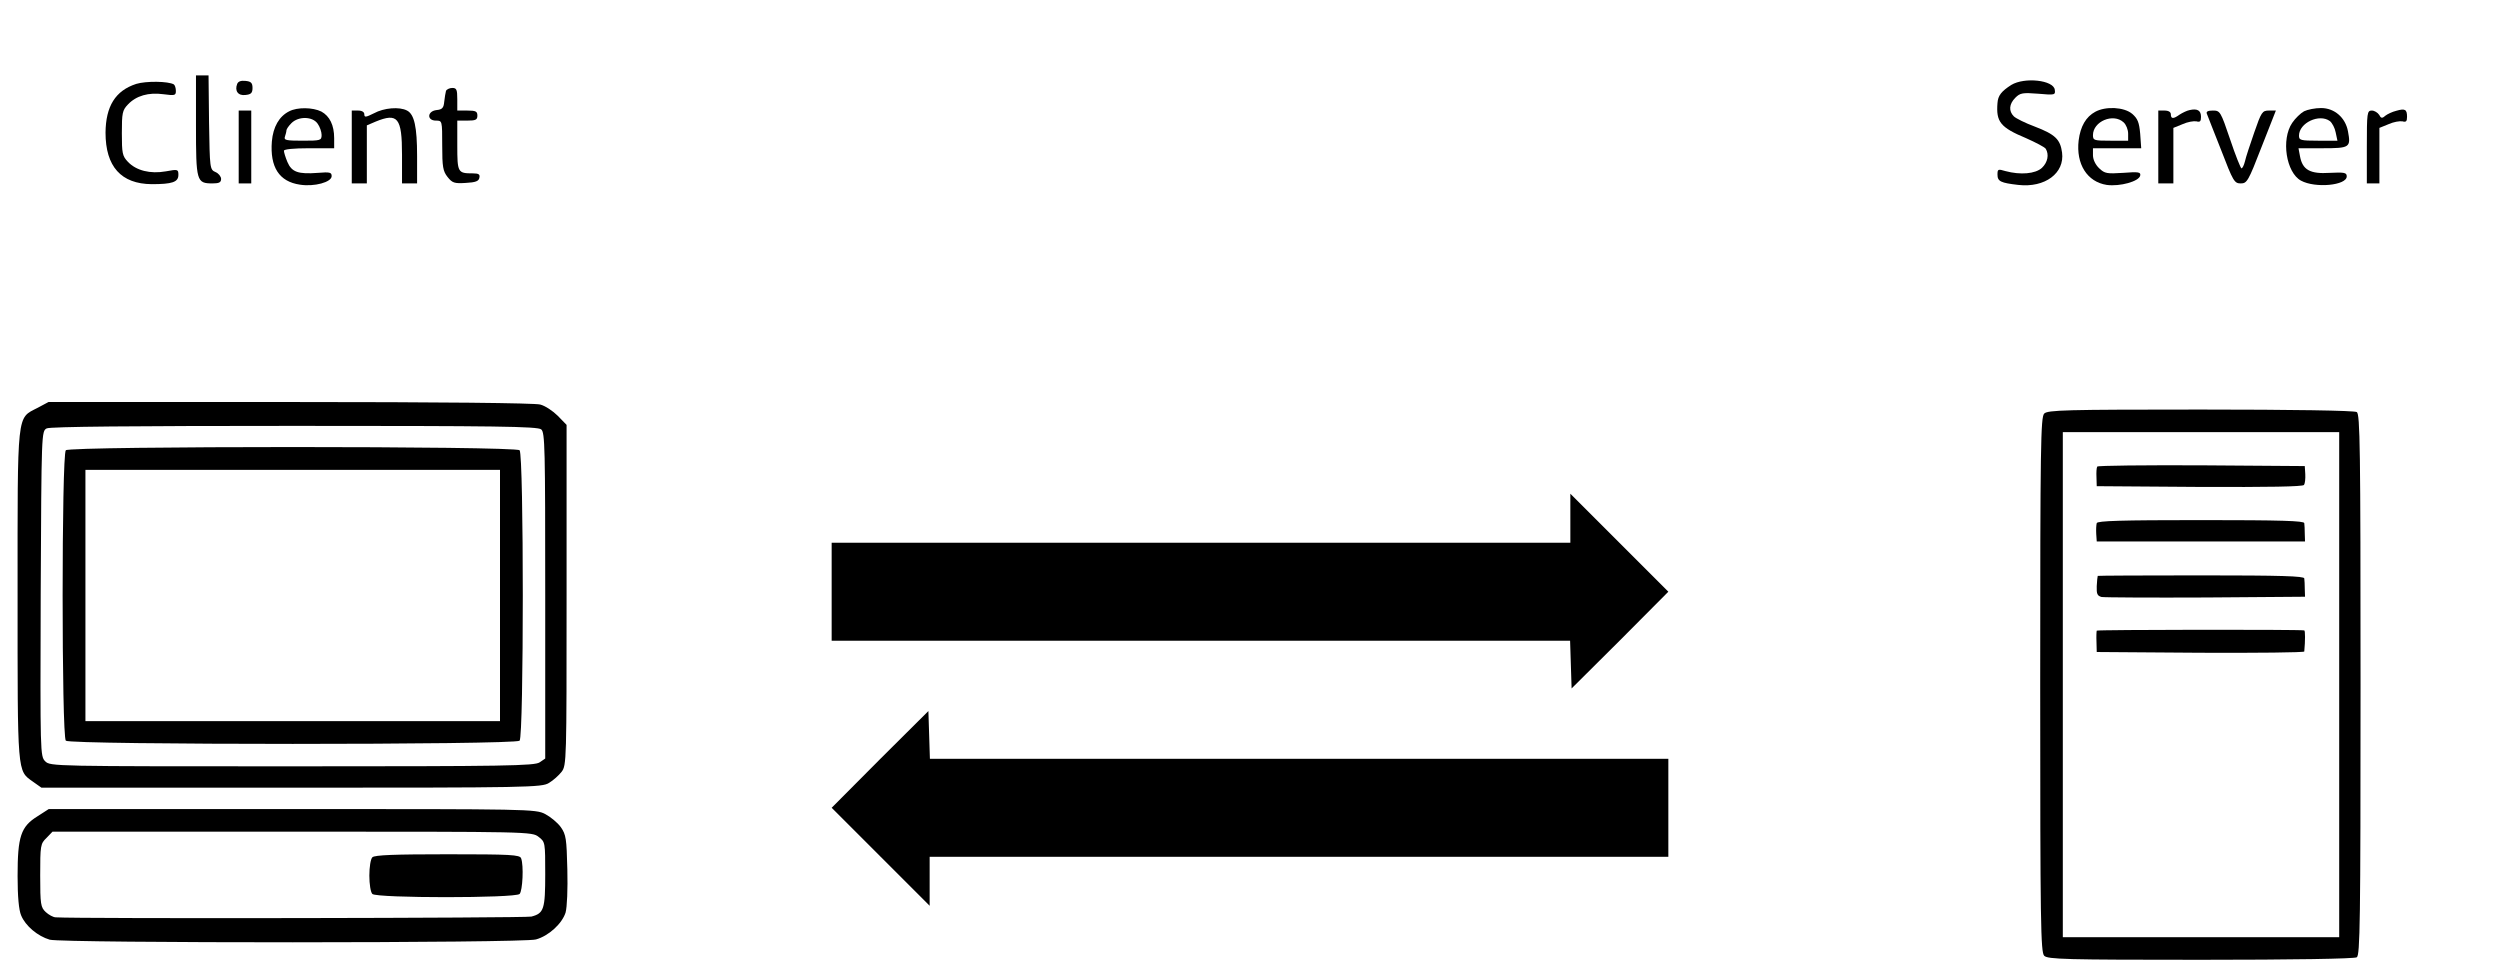 <?xml version="1.0" standalone="no"?>
<!DOCTYPE svg PUBLIC "-//W3C//DTD SVG 20010904//EN"
 "http://www.w3.org/TR/2001/REC-SVG-20010904/DTD/svg10.dtd">
<svg version="1.0" xmlns="http://www.w3.org/2000/svg"
 width="995pt" height="389pt" viewBox="0 0 995 389"
 preserveAspectRatio="xMidYMid meet">

<g transform="translate(0,389) scale(0.1,-0.1)"
fill="#000000" stroke="none">
<path d="M780 3391 c0 -223 2 -231 66 -231 26 0 34 4 34 18 0 9 -10 22 -22 27
-23 10 -23 14 -26 198 l-2 187 -25 0 -25 0 0 -199z"/>
<path d="M542 3556 c-83 -27 -121 -89 -122 -194 0 -135 62 -204 184 -205 81 0
106 8 106 37 0 22 -2 23 -50 14 -62 -11 -118 3 -151 38 -22 23 -24 34 -24 114
0 80 2 91 24 114 33 35 82 49 141 41 46 -6 50 -5 50 13 0 12 -4 23 -8 26 -22
13 -111 14 -150 2z"/>
<path d="M944 3556 c-11 -28 4 -48 33 -44 22 2 28 8 28 28 0 20 -6 26 -28 28
-18 2 -29 -2 -33 -12z"/>
<path d="M8005 3552 c-39 -25 -53 -42 -55 -72 -6 -75 11 -97 114 -140 38 -17
73 -35 78 -42 14 -23 8 -54 -15 -76 -26 -24 -86 -29 -145 -13 -30 9 -32 8 -32
-14 0 -27 13 -33 83 -41 106 -12 185 47 174 129 -7 52 -27 72 -108 103 -38 14
-76 33 -84 41 -21 21 -19 49 6 74 19 19 29 21 91 16 67 -6 69 -5 66 16 -5 38
-120 51 -173 19z"/>
<path d="M1775 3528 c-2 -7 -5 -26 -7 -43 -2 -24 -8 -31 -30 -33 -38 -4 -40
-42 -3 -42 25 0 25 0 25 -99 0 -85 3 -102 21 -125 19 -24 27 -27 73 -24 39 2
52 7 54 21 3 13 -3 17 -26 17 -60 0 -62 3 -62 111 l0 99 40 0 c33 0 40 3 40
20 0 17 -7 20 -40 20 l-40 0 0 45 c0 39 -3 45 -20 45 -11 0 -23 -6 -25 -12z"/>
<path d="M1151 3447 c-40 -20 -64 -62 -69 -120 -8 -102 29 -160 112 -172 57
-9 126 10 126 34 0 15 -7 17 -55 13 -78 -6 -104 3 -121 43 -8 19 -14 39 -14
45 0 6 38 10 100 10 l100 0 0 40 c0 52 -18 88 -51 106 -34 17 -96 18 -128 1z
m113 -49 c9 -12 16 -33 16 -45 0 -22 -4 -23 -76 -23 -65 0 -75 2 -70 16 3 9 6
20 6 25 0 5 9 18 20 29 28 28 84 27 104 -2z"/>
<path d="M1488 3439 c-32 -16 -38 -17 -38 -4 0 9 -9 15 -25 15 l-25 0 0 -145
0 -145 30 0 30 0 0 116 0 115 35 15 c88 36 105 16 105 -132 l0 -114 30 0 30 0
0 109 c0 116 -11 166 -40 181 -30 16 -92 11 -132 -11z"/>
<path d="M8339 3445 c-37 -20 -59 -58 -66 -114 -11 -94 34 -165 112 -177 53
-7 128 14 133 37 3 14 -6 16 -68 11 -64 -4 -73 -3 -95 18 -15 14 -25 35 -25
52 l0 28 96 0 96 0 -4 57 c-4 46 -10 61 -32 80 -32 27 -105 31 -147 8z m113
-42 c10 -9 18 -29 18 -45 l0 -28 -70 0 c-65 0 -70 1 -70 22 0 55 81 89 122 51z"/>
<path d="M8715 3452 c-11 -2 -29 -11 -40 -18 -25 -18 -35 -18 -35 1 0 9 -9 15
-25 15 l-25 0 0 -145 0 -145 30 0 30 0 0 111 0 110 37 15 c20 9 44 13 55 11
14 -4 18 0 18 18 0 25 -14 34 -45 27z"/>
<path d="M9170 3447 c-13 -7 -35 -28 -47 -46 -45 -66 -24 -198 35 -230 57 -31
182 -19 182 17 0 15 -9 17 -68 14 -78 -5 -108 12 -118 66 l-6 32 96 0 c108 0
113 3 101 67 -10 55 -54 93 -107 93 -24 0 -54 -6 -68 -13z m103 -39 c9 -7 20
-28 23 -45 l7 -33 -77 0 c-70 0 -76 2 -76 20 0 51 81 89 123 58z"/>
<path d="M9537 3449 c-16 -4 -35 -13 -44 -20 -12 -11 -17 -10 -24 4 -6 9 -19
17 -29 17 -19 0 -20 -8 -20 -145 l0 -145 25 0 25 0 0 111 0 110 37 15 c20 9
44 13 55 11 14 -4 18 0 18 18 0 30 -8 34 -43 24z"/>
<path d="M950 3305 l0 -145 25 0 25 0 0 145 0 145 -25 0 -25 0 0 -145z"/>
<path d="M8783 3438 c3 -7 28 -73 57 -145 48 -125 53 -133 78 -133 25 0 30 8
83 145 l57 145 -28 0 c-26 0 -30 -6 -58 -87 -17 -49 -34 -100 -37 -115 -4 -16
-10 -28 -14 -28 -3 0 -24 52 -45 115 -38 112 -40 115 -69 115 -19 0 -27 -4
-24 -12z"/>
<path d="M150 2267 c-84 -44 -80 -5 -80 -745 0 -718 -2 -698 61 -743 l34 -24
995 0 c943 0 997 1 1025 19 17 10 39 30 50 44 20 26 20 43 20 704 l0 677 -35
36 c-19 19 -50 40 -70 45 -22 6 -396 10 -996 10 l-961 0 -43 -23z m2004 -86
c15 -12 16 -72 16 -662 l0 -648 -22 -15 c-20 -14 -130 -16 -985 -16 -951 0
-963 0 -983 20 -20 20 -20 31 -18 667 3 644 3 647 24 658 14 7 341 10 986 10
801 0 968 -2 982 -14z"/>
<path d="M262 2098 c-17 -17 -17 -1139 0 -1156 17 -17 1789 -17 1806 0 17 17
17 1139 0 1156 -17 17 -1789 17 -1806 0z m1728 -578 l0 -500 -825 0 -825 0 0
500 0 500 825 0 825 0 0 -500z"/>
<path d="M8136 2244 c-14 -14 -16 -125 -16 -1079 0 -954 2 -1065 16 -1079 14
-14 84 -16 622 -16 365 0 613 4 622 10 13 8 15 140 15 1085 0 945 -2 1077 -15
1085 -9 6 -257 10 -622 10 -538 0 -608 -2 -622 -16z m1174 -1079 l0 -1005
-550 0 -550 0 0 1005 0 1005 550 0 550 0 0 -1005z"/>
<path d="M8347 2033 c-3 -5 -4 -24 -3 -43 l1 -35 410 -3 c273 -1 411 1 415 8
4 6 6 25 5 43 l-2 32 -411 3 c-226 1 -413 -1 -415 -5z"/>
<path d="M8345 1808 c-2 -7 -3 -26 -2 -43 l2 -30 415 0 414 0 -1 30 c0 17 -1
36 -2 43 -1 9 -90 12 -411 12 -320 0 -412 -3 -415 -12z"/>
<path d="M8349 1598 c-1 -2 -3 -20 -4 -41 -1 -31 2 -38 19 -43 12 -2 199 -3
416 -2 l394 3 -1 30 c0 17 -1 36 -2 43 -1 9 -90 12 -411 12 -225 0 -411 -1
-411 -2z"/>
<path d="M8345 1380 c-1 -3 -2 -23 -1 -45 l1 -40 413 -3 c226 -1 412 1 413 5
4 44 4 83 0 84 -19 4 -823 3 -826 -1z"/>
<path d="M6250 1827 l0 -97 -1470 0 -1470 0 0 -195 0 -195 1470 0 1469 0 3
-95 3 -95 193 192 192 193 -195 195 -195 195 0 -98z"/>
<path d="M3502 868 l-192 -193 195 -195 195 -195 0 98 0 97 1470 0 1470 0 0
195 0 195 -1470 0 -1469 0 -3 95 -3 95 -193 -192z"/>
<path d="M149 641 c-66 -41 -79 -80 -79 -237 0 -83 5 -136 14 -157 17 -42 66
-83 114 -97 52 -14 1883 -14 1935 1 51 14 104 63 118 107 6 22 9 93 7 172 -3
122 -5 138 -26 168 -13 18 -41 41 -62 52 -38 20 -63 20 -1008 20 l-968 0 -45
-29z m1995 -82 c26 -20 26 -22 26 -148 0 -139 -5 -156 -55 -169 -23 -6 -1807
-9 -1893 -3 -10 0 -28 10 -40 21 -20 19 -22 30 -22 146 0 119 1 126 25 149
l24 25 954 0 c950 0 954 0 981 -21z"/>
<path d="M1482 478 c-7 -7 -12 -39 -12 -73 0 -34 5 -66 12 -73 17 -17 569 -17
586 0 12 12 17 114 6 142 -5 14 -41 16 -293 16 -210 0 -290 -3 -299 -12z"/>
</g>
</svg>
